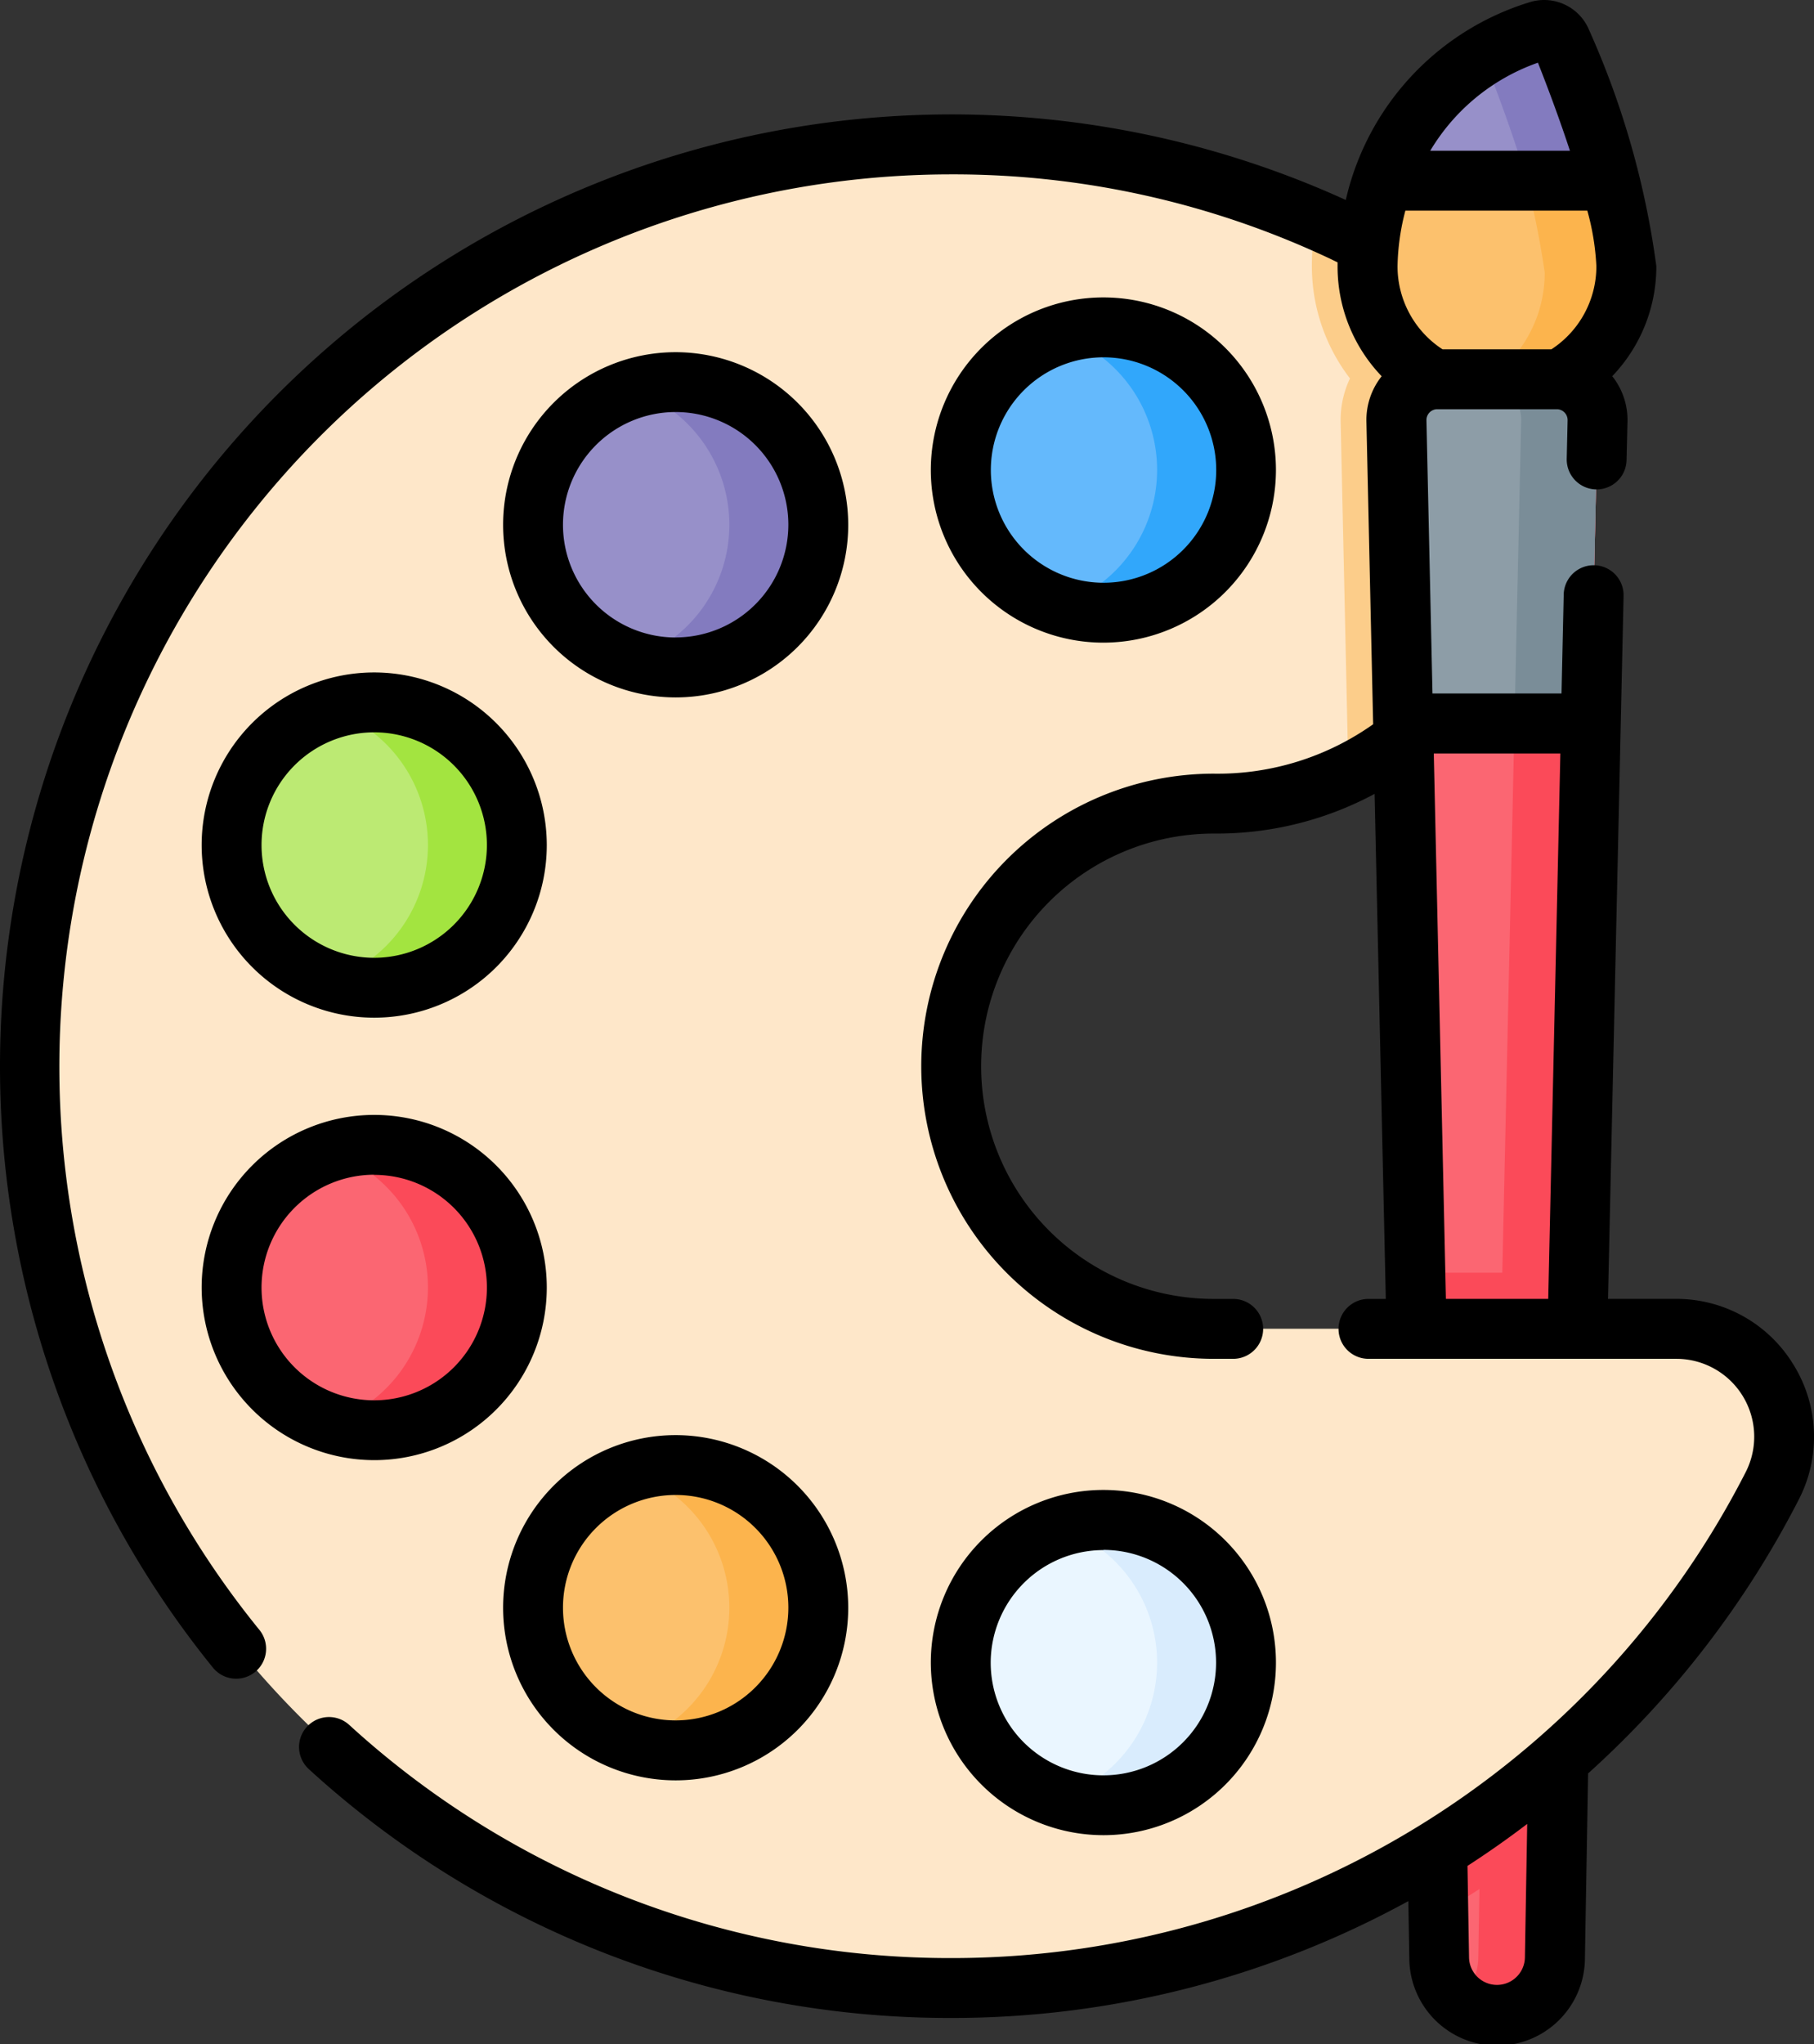 <svg xmlns="http://www.w3.org/2000/svg" width="37.267" height="41.984" viewBox="0 0 37.267 41.984">
  <rect x="0" y="0" width="37.267" height="41.984" fill="#333333" stroke="none"/>
  <g id="painting" transform="translate(-28.765 0)">
    <path id="Path_9940" data-name="Path 9940" d="M390.387,399.893l-.084,4.866-.043,2.543a1.189,1.189,0,0,1-2.378,0l-.016-.891-.112-6.518h2.632Z" transform="translate(-329.552 -367.101)" fill="#fb6672"/>
    <path id="Path_9941" data-name="Path 9941" d="M396.352,399.9l-.127,7.408a1.189,1.189,0,0,1-1.973.873,1.183,1.183,0,0,0,.4-.873l.127-7.409h1.567Z" transform="translate(-335.517 -367.104)" fill="#fb4a59"/>
    <path id="Path_9942" data-name="Path 9942" d="M387.756,399.893h2.632l-.084,4.866a20,20,0,0,1-1.822,1.283q-.305.191-.615.369Z" transform="translate(-329.553 -367.101)" fill="#fb4a59"/>
    <path id="Path_9943" data-name="Path 9943" d="M60.59,60.5h9.492a2.217,2.217,0,0,1,1.975,3.224,18.926,18.926,0,1,1-8.8-25.754c5.947,2.8,3.91,11.743-2.663,11.743a5.393,5.393,0,0,0,0,10.787Z" transform="translate(-6.886 -33.212)" fill="#fee7c9"/>
    <path id="Path_9944" data-name="Path 9944" d="M358.159,66.306,358,59.084a1.98,1.98,0,0,1,.191-.9,3.79,3.79,0,0,1-.783-2.309,6.193,6.193,0,0,1,.077-.964c.193.082.385.169.576.258C363.066,57.531,362.414,64.244,358.159,66.306Z" transform="translate(-301.692 -50.412)" fill="#fccd8a"/>
    <path id="Path_9945" data-name="Path 9945" d="M376.722,12.348a2.657,2.657,0,1,1-5.314,0,5.035,5.035,0,0,1,3.508-4.834.382.382,0,0,1,.474.218,17.975,17.975,0,0,1,1.332,4.616Z" transform="translate(-314.546 -6.881)" fill="#fcc16d"/>
    <path id="Path_9946" data-name="Path 9946" d="M399.32,12.345a2.659,2.659,0,0,1-3.295,2.58,2.657,2.657,0,0,0,1.619-2.446,17.15,17.15,0,0,0-1.266-4.45,5.37,5.37,0,0,1,1.137-.517.383.383,0,0,1,.474.218A18,18,0,0,1,399.32,12.345Z" transform="translate(-337.144 -6.878)" fill="#fcb44d"/>
    <path id="Path_9947" data-name="Path 9947" d="M379.916,10.589h-4.671A4.854,4.854,0,0,1,377.3,8.03a5.332,5.332,0,0,1,1.137-.518.383.383,0,0,1,.474.218C379.136,8.287,379.6,9.48,379.916,10.589Z" transform="translate(-318.068 -6.879)" fill="#9790c9"/>
    <path id="Path_9948" data-name="Path 9948" d="M402.939,10.589h-1.715c-.285-.969-.669-1.98-.9-2.559a5.332,5.332,0,0,1,1.137-.518.383.383,0,0,1,.474.218C402.159,8.287,402.623,9.48,402.939,10.589Z" transform="translate(-341.091 -6.879)" fill="#837bbf"/>
    <circle id="Ellipse_28" data-name="Ellipse 28" cx="2.93" cy="2.93" r="2.93" transform="translate(33.523 14.425)" fill="#bcea73"/>
    <path id="Path_9949" data-name="Path 9949" d="M115.224,178.838a2.931,2.931,0,0,1-3.843,2.784,2.93,2.93,0,0,0,0-5.568,2.931,2.931,0,0,1,3.843,2.784Z" transform="translate(-75.841 -161.484)" fill="#a3e440"/>
    <circle id="Ellipse_29" data-name="Ellipse 29" cx="2.93" cy="2.93" r="2.93" transform="translate(33.523 23.51)" fill="#fb6672"/>
    <path id="Path_9950" data-name="Path 9950" d="M115.224,289.636a2.931,2.931,0,0,1-3.843,2.784,2.93,2.93,0,0,0,0-5.568,2.931,2.931,0,0,1,3.843,2.784Z" transform="translate(-75.841 -263.196)" fill="#fb4a59"/>
    <circle id="Ellipse_30" data-name="Ellipse 30" cx="2.93" cy="2.93" r="2.93" transform="translate(39.716 7.847)" fill="#9790c9"/>
    <path id="Path_9951" data-name="Path 9951" d="M190.74,98.627a2.931,2.931,0,0,1-3.843,2.784,2.93,2.93,0,0,0,0-5.568,2.931,2.931,0,0,1,3.843,2.784Z" transform="translate(-145.165 -87.85)" fill="#837bbf"/>
    <circle id="Ellipse_31" data-name="Ellipse 31" cx="2.93" cy="2.93" r="2.93" transform="translate(39.716 30.088)" fill="#fcc16d"/>
    <path id="Path_9952" data-name="Path 9952" d="M190.74,369.848a2.931,2.931,0,0,1-3.843,2.784,2.93,2.93,0,0,0,0-5.568,2.931,2.931,0,0,1,3.843,2.784Z" transform="translate(-145.165 -336.83)" fill="#fcb44d"/>
    <circle id="Ellipse_32" data-name="Ellipse 32" cx="2.93" cy="2.93" r="2.93" transform="translate(48.503 6.72)" fill="#64b9fc"/>
    <path id="Path_9953" data-name="Path 9953" d="M297.9,84.88a2.931,2.931,0,0,1-3.843,2.784,2.93,2.93,0,0,0,0-5.568A2.931,2.931,0,0,1,297.9,84.88Z" transform="translate(-243.537 -75.23)" fill="#31a7fb"/>
    <circle id="Ellipse_33" data-name="Ellipse 33" cx="2.93" cy="2.93" r="2.93" transform="translate(48.503 31.215)" fill="#eaf6ff"/>
    <path id="Path_9954" data-name="Path 9954" d="M297.9,383.594a2.931,2.931,0,0,1-3.843,2.784,2.93,2.93,0,0,0,0-5.568,2.931,2.931,0,0,1,3.843,2.784Z" transform="translate(-243.537 -349.449)" fill="#d9ecfd"/>
    <path id="Path_9955" data-name="Path 9955" d="M382.753,95.852l-.388,17.5-.025,1.148h-3.3l-.025-1.148-.389-17.5a.839.839,0,0,1,.838-.857h2.454A.838.838,0,0,1,382.753,95.852Z" transform="translate(-321.169 -87.206)" fill="#fb6672"/>
    <path id="Path_9956" data-name="Path 9956" d="M386.719,318.8l-.025,1.148h-3.3l-.025-1.148Z" transform="translate(-325.523 -292.662)" fill="#fb4a59"/>
    <path id="Path_9957" data-name="Path 9957" d="M402.064,95.857,401.65,114.5h-1.567l.413-18.644a.837.837,0,0,0-.837-.857h1.567A.838.838,0,0,1,402.064,95.857Z" transform="translate(-340.48 -87.211)" fill="#fb4a59"/>
    <path id="Path_9958" data-name="Path 9958" d="M382.753,95.852l-.138,6.211h-3.854l-.138-6.211a.839.839,0,0,1,.838-.857h2.454A.838.838,0,0,1,382.753,95.852Z" transform="translate(-321.169 -87.206)" fill="#8d9da7"/>
    <path id="Path_9959" data-name="Path 9959" d="M402.06,95.852l-.138,6.211h-1.568l.138-6.211a.836.836,0,0,0-.837-.856h1.568A.838.838,0,0,1,402.06,95.852Z" transform="translate(-340.476 -87.206)" fill="#7a8d98"/>
    <path id="Path_9960" data-name="Path 9960" d="M65.613,28.031A2.814,2.814,0,0,0,63.2,26.675H61.8l.32-14.438a.615.615,0,1,0-1.23-.027l-.045,2.032H58.194l-.124-5.61a.223.223,0,0,1,.223-.228h2.454a.223.223,0,0,1,.223.228l-.018.79a.615.615,0,0,0,.6.629h.014a.615.615,0,0,0,.615-.6L62.2,8.66a1.441,1.441,0,0,0-.313-.934,3.255,3.255,0,0,0,.906-2.259A17.522,17.522,0,0,0,61.414.622,1,1,0,0,0,60.179.049a5.536,5.536,0,0,0-3.766,4.058A19.548,19.548,0,0,0,28.765,21.9a19.611,19.611,0,0,0,4.367,12.339.615.615,0,1,0,.954-.776A18.327,18.327,0,0,1,48.311,3.581,18.155,18.155,0,0,1,56.1,5.318l.144.07c0,.026,0,.053,0,.08a3.255,3.255,0,0,0,.906,2.259,1.441,1.441,0,0,0-.313.934l.138,6.213A5.528,5.528,0,0,1,53.7,15.889a6.008,6.008,0,1,0,0,12.017H54.1a.615.615,0,0,0,0-1.23H53.7a4.778,4.778,0,1,1,0-9.557,6.87,6.87,0,0,0,3.305-.815l.23,10.372h-.356a.615.615,0,0,0,0,1.23H63.2a1.6,1.6,0,0,1,1.428,2.329,18.315,18.315,0,0,1-16.313,9.978H48.3a18.281,18.281,0,0,1-12.361-4.789.615.615,0,1,0-.83.908A19.509,19.509,0,0,0,48.3,41.443h.013a19.508,19.508,0,0,0,9.385-2.4l.02,1.165a1.8,1.8,0,0,0,3.608,0l.065-3.787a19.6,19.6,0,0,0,4.33-5.628A2.808,2.808,0,0,0,65.613,28.031ZM61.561,5.467a2.034,2.034,0,0,1-.924,1.707H58.4a2.034,2.034,0,0,1-.924-1.707,4.774,4.774,0,0,1,.161-1.141h3.738A5.14,5.14,0,0,1,61.561,5.467Zm-1.2-4.178c.229.58.46,1.207.657,1.807H58.148A4.192,4.192,0,0,1,60.356,1.289ZM58.47,26.675l-.249-11.2h2.6l-.249,11.2ZM60.093,40.19a.574.574,0,0,1-1.148,0l-.032-1.87q.631-.408,1.227-.862Z" transform="translate(0 0)"/>
    <path id="Path_9961" data-name="Path 9961" d="M82.837,168.41a3.545,3.545,0,1,0,3.545,3.545A3.549,3.549,0,0,0,82.837,168.41Zm0,5.86a2.315,2.315,0,1,1,2.315-2.315A2.317,2.317,0,0,1,82.837,174.27Z" transform="translate(-46.384 -154.6)"/>
    <path id="Path_9962" data-name="Path 9962" d="M82.837,286.3a3.545,3.545,0,1,0-3.545-3.545A3.549,3.549,0,0,0,82.837,286.3Zm0-5.859a2.315,2.315,0,1,1-2.315,2.315A2.317,2.317,0,0,1,82.837,280.438Z" transform="translate(-46.384 -256.313)"/>
    <path id="Path_9963" data-name="Path 9963" d="M158.353,88.2a3.545,3.545,0,1,0,3.545,3.545A3.549,3.549,0,0,0,158.353,88.2Zm0,5.859a2.315,2.315,0,1,1,2.315-2.315A2.317,2.317,0,0,1,158.353,94.058Z" transform="translate(-115.707 -80.967)"/>
    <path id="Path_9964" data-name="Path 9964" d="M158.353,359.42a3.545,3.545,0,1,0,3.545,3.545A3.549,3.549,0,0,0,158.353,359.42Zm0,5.859a2.315,2.315,0,1,1,2.315-2.315A2.317,2.317,0,0,1,158.353,365.279Z" transform="translate(-115.707 -329.947)"/>
    <path id="Path_9965" data-name="Path 9965" d="M269.057,78a3.545,3.545,0,1,0-3.545,3.545A3.549,3.549,0,0,0,269.057,78ZM263.2,78a2.315,2.315,0,1,1,2.315,2.315A2.317,2.317,0,0,1,263.2,78Z" transform="translate(-214.079 -68.347)"/>
    <path id="Path_9966" data-name="Path 9966" d="M265.513,380.255a3.545,3.545,0,1,0-3.545-3.545A3.549,3.549,0,0,0,265.513,380.255Zm0-5.859a2.315,2.315,0,1,1-2.315,2.315A2.317,2.317,0,0,1,265.513,374.4Z" transform="translate(-214.08 -342.566)"/>
  </g>
</svg>
